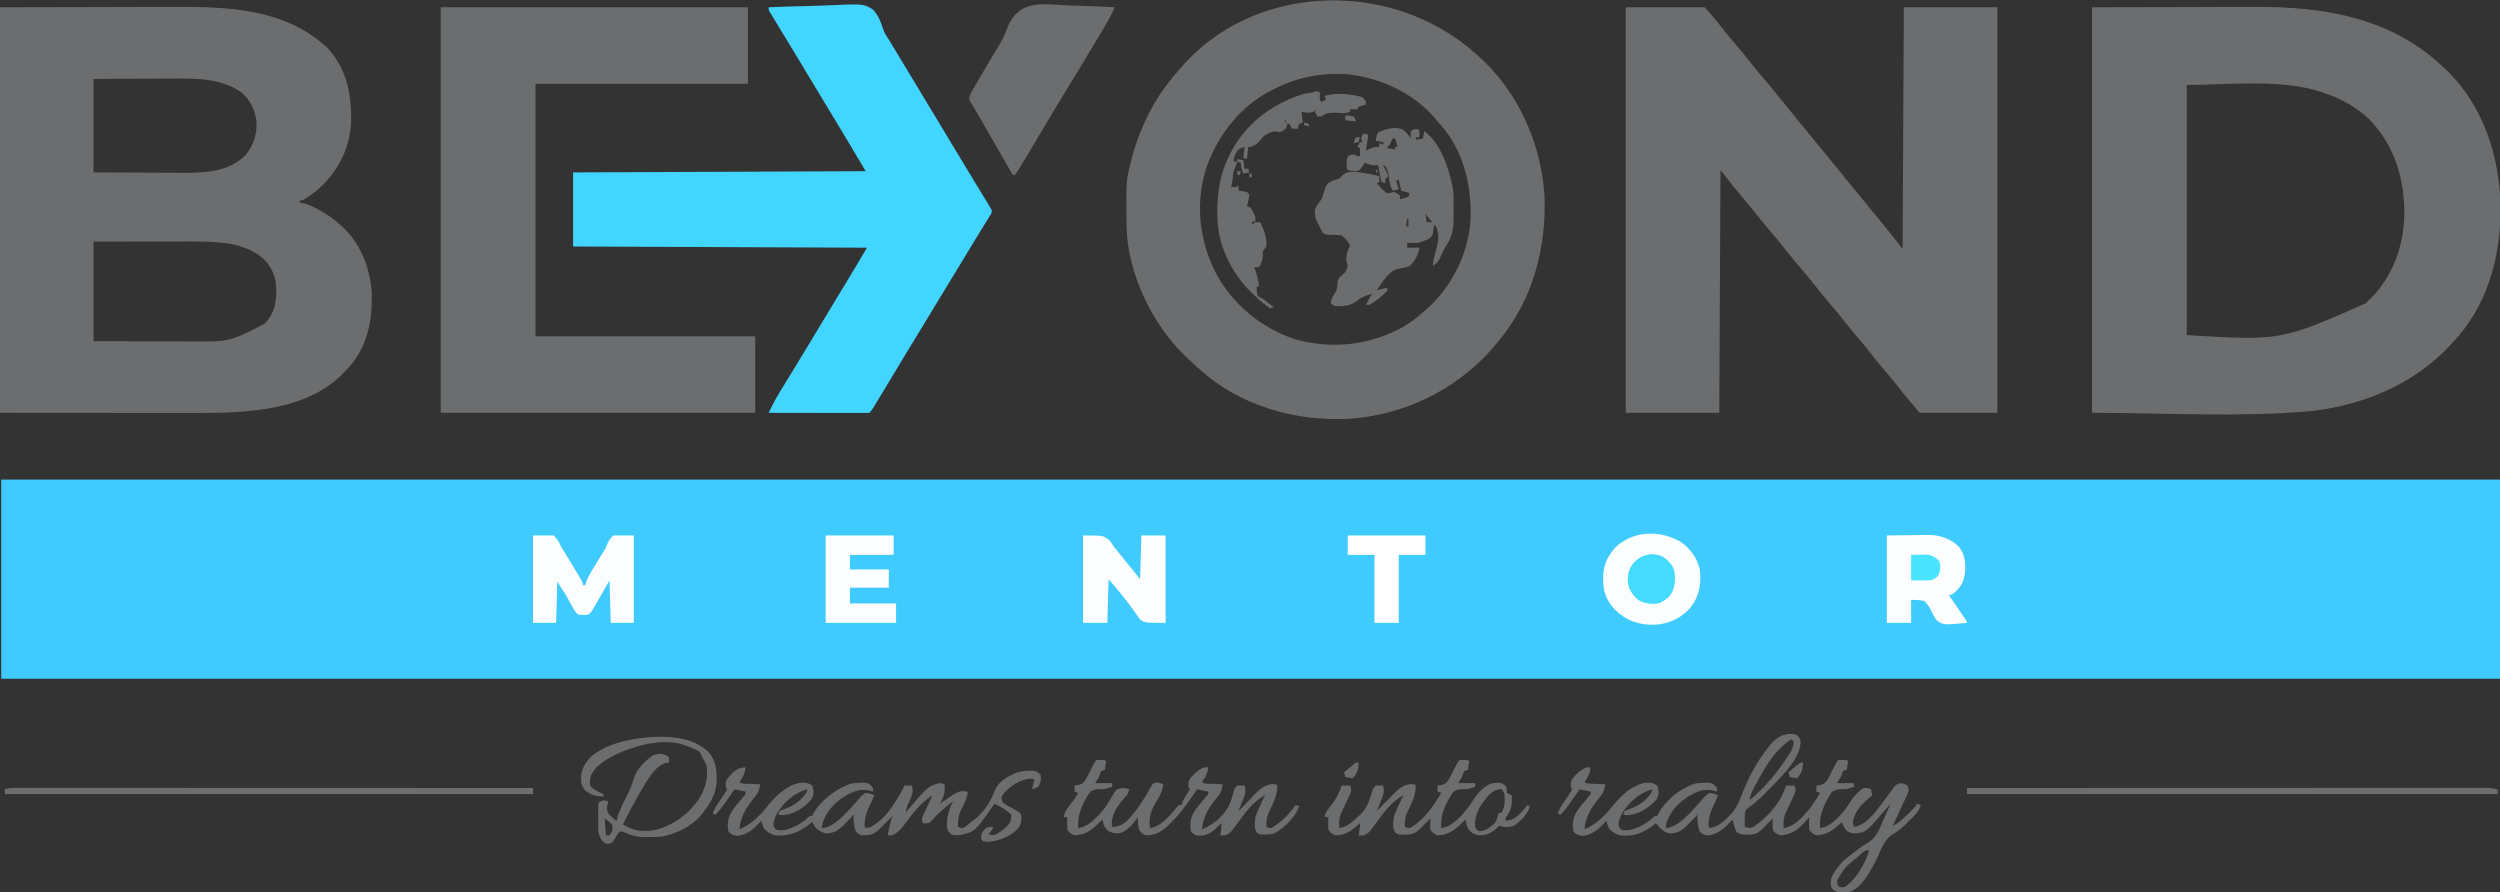 <?xml version="1.0" encoding="UTF-8"?>
<svg version="1.1" xmlns="http://www.w3.org/2000/svg" width="2059" height="735">
<rect width="100%" height="100%" fill="#333333" stroke="none"/>
<path d="M0 0 C679.14 0 1358.28 0 2058 0 C2058 54.12 2058 108.24 2058 164 C1378.86 164 699.72 164 0 164 C0 109.88 0 55.76 0 0 Z " fill="#40CBFF" transform="translate(1,395)"/>
<path d="M0 0 C28.999 -0.062 57.998 -0.124 87.875 -0.188 C96.983 -0.215 106.092 -0.242 115.476 -0.27 C126.721 -0.284 126.721 -0.284 132.009 -0.286 C135.65 -0.289 139.292 -0.3 142.933 -0.317 C187.64 -0.511 234.623 0.92 269.312 33.148 C285.169 49.81 289.448 70.735 289.215 92.988 C289.04 99.987 288.103 106.293 286 113 C285.66 114.092 285.319 115.184 284.969 116.309 C278.799 134.006 265.496 149.949 249 159 C248.34 159 247.68 159 247 159 C247 159.66 247 160.32 247 161 C247.82 161.081 248.64 161.162 249.484 161.246 C253.862 162.185 257.332 163.944 261.25 166.062 C262.002 166.467 262.754 166.871 263.529 167.287 C269.568 170.611 274.909 174.334 280 179 C280.766 179.674 281.531 180.348 282.32 181.043 C297.105 194.8 304.964 215.22 306.126 235.161 C306.901 257.393 302.794 278.846 287.75 296.062 C286.184 297.725 284.6 299.371 283 301 C282.261 301.763 281.523 302.526 280.762 303.312 C250.852 332.267 202.459 334.201 163.363 334.114 C161.539 334.113 159.714 334.113 157.89 334.114 C153.06 334.114 148.229 334.108 143.398 334.101 C138.845 334.096 134.291 334.095 129.737 334.095 C116.471 334.089 103.204 334.075 89.938 334.062 C60.258 334.042 30.579 334.021 0 334 C0 223.78 0 113.56 0 0 Z M77 59 C77 84.41 77 109.82 77 136 C93.01 136.087 93.01 136.087 109.02 136.146 C115.559 136.164 122.098 136.185 128.637 136.226 C133.915 136.259 139.193 136.277 144.471 136.285 C146.475 136.29 148.478 136.301 150.482 136.317 C168.881 136.461 188.017 135.554 202 122 C208.759 114.06 211.632 105.103 211.281 94.727 C210.264 84.862 206.143 76.08 198.375 69.75 C182.208 58.759 162.893 58.545 144.09 58.707 C142.141 58.713 140.192 58.717 138.244 58.72 C133.175 58.731 128.107 58.761 123.039 58.794 C116.926 58.83 110.812 58.844 104.699 58.861 C95.466 58.89 86.233 58.948 77 59 Z M77 193 C77 220.06 77 247.12 77 275 C94.003 275.058 94.003 275.058 111.006 275.098 C117.953 275.11 124.9 275.124 131.847 275.151 C137.456 275.173 143.065 275.185 148.673 275.19 C150.8 275.193 152.927 275.201 155.053 275.211 C188.928 275.564 188.928 275.564 218.25 260.438 C226.013 252.053 227.695 242.941 227.524 231.875 C227.252 225.629 226.285 220.413 223 215 C222.364 213.931 222.364 213.931 221.715 212.84 C214.537 202.144 201.803 197.202 189.562 194.75 C175.849 192.754 162.11 192.865 148.289 192.902 C146.224 192.904 144.159 192.906 142.094 192.907 C136.705 192.91 131.316 192.92 125.927 192.931 C119.437 192.943 112.946 192.948 106.456 192.954 C96.637 192.963 86.819 192.983 77 193 Z " fill="#6B6D6F" transform="translate(0,6)"/>
<path d="M0 0 C21.45 0 42.9 0 65 0 C69.611 5.187 74.063 10.207 78.25 15.688 C82.037 20.579 85.943 25.33 90 30 C93.968 34.57 97.794 39.215 101.5 44 C105.75 49.486 110.182 54.779 114.724 60.025 C118.276 64.133 121.709 68.318 125.078 72.578 C128.664 77.097 132.341 81.541 136 86 C137.5 87.833 139 89.666 140.5 91.5 C141.243 92.407 141.985 93.315 142.75 94.25 C203.5 168.5 203.5 168.5 205.758 171.262 C207.229 173.058 208.703 174.853 210.18 176.645 C216.241 184.011 222.101 191.492 228 199 C228.33 133.33 228.66 67.66 229 0 C254.41 0 279.82 0 306 0 C306 110.22 306 220.44 306 334 C284.88 334 263.76 334 242 334 C229.813 319.597 229.813 319.597 225.562 314.062 C221.363 308.644 216.975 303.426 212.481 298.25 C208.547 293.697 204.828 289.006 201.145 284.25 C197.88 280.06 194.482 276.01 191 272 C186.546 266.871 182.304 261.62 178.145 256.25 C174.88 252.06 171.482 248.01 168 244 C163.546 238.871 159.304 233.62 155.145 228.25 C151.88 224.06 148.482 220.01 145 216 C141.032 211.43 137.206 206.785 133.5 202 C129.247 196.509 124.81 191.213 120.265 185.962 C116.83 181.988 113.512 177.942 110.254 173.82 C107.229 170.035 104.146 166.3 101.062 162.562 C100.454 161.825 99.846 161.087 99.219 160.327 C98.026 158.881 96.834 157.435 95.641 155.989 C93.445 153.328 91.252 150.666 89.062 148 C88.121 146.855 88.121 146.855 87.16 145.688 C84.059 141.829 81.039 137.907 78 134 C77.67 200 77.34 266 77 334 C51.59 334 26.18 334 0 334 C0 223.78 0 113.56 0 0 Z " fill="#6B6D6F" transform="translate(1339,6)"/>
<path d="M0 0 C40.776 -0.093 40.776 -0.093 82.375 -0.188 C95.176 -0.228 95.176 -0.228 108.236 -0.27 C118.782 -0.284 118.782 -0.284 123.744 -0.286 C127.156 -0.289 130.568 -0.3 133.981 -0.317 C191.118 -0.581 245.974 8.334 289 49 C289.799 49.735 290.598 50.47 291.422 51.227 C316.861 75.45 331.004 109.477 335 144 C335.111 144.886 335.222 145.771 335.336 146.684 C339.601 187.32 331.595 232.588 306.094 265.457 C305.403 266.296 304.712 267.135 304 268 C303.577 268.52 303.154 269.04 302.719 269.576 C271.851 307.426 228.178 327.031 180.156 332.641 C120.326 337.814 60.054 334 0 334 C0 223.78 0 113.56 0 0 Z M78 64 C78 131.98 78 199.96 78 270 C155.32 274.657 155.32 274.657 225 244 C226.355 242.784 226.355 242.784 227.738 241.543 C246.732 223.6 256.321 198.297 257.203 172.414 C257.695 142.227 249.691 114.649 228.562 92.438 C215.823 80.368 200.479 72.861 183.688 68.25 C182.624 67.952 182.624 67.952 181.538 67.647 C149.363 59.374 106.626 64 78 64 Z " fill="#6B6D6F" transform="translate(1723,6)"/>
<path d="M0 0 C0.871 0.75 1.743 1.5 2.641 2.273 C35.441 31.048 54.913 73.787 58 117 C59.873 160.392 48.86 202.97 21 237 C20.556 237.55 20.112 238.099 19.654 238.666 C-9.197 274.187 -50.248 296.168 -95.746 301.31 C-139.042 305.577 -185.573 294.151 -219.812 266.5 C-221.554 265.014 -223.283 263.514 -225 262 C-225.852 261.257 -226.704 260.515 -227.582 259.75 C-230.088 257.533 -232.552 255.28 -235 253 C-235.739 252.316 -236.477 251.631 -237.238 250.926 C-264.977 224.271 -285.112 182.742 -286.161 143.997 C-286.181 142.596 -286.194 141.194 -286.203 139.793 C-286.21 139.034 -286.217 138.276 -286.225 137.494 C-286.452 105.873 -286.452 105.873 -283 92 C-282.801 91.172 -282.603 90.345 -282.398 89.492 C-279.254 76.7 -274.816 64.805 -269 53 C-268.678 52.338 -268.355 51.675 -268.023 50.993 C-260.499 35.693 -250.404 22.608 -239 10 C-238.212 9.127 -237.425 8.255 -236.613 7.355 C-174.401 -58.025 -66.404 -58.156 0 0 Z M-164 30 C-164.923 30.451 -165.846 30.902 -166.797 31.367 C-192.558 44.546 -210.484 67.74 -220.309 94.574 C-229.567 123.231 -226.649 153.806 -213.305 180.58 C-199.631 207.036 -175.899 226.837 -147.688 236.312 C-117.575 244.698 -87.023 241.763 -59.462 226.817 C-53.463 223.428 -48.11 219.635 -43 215 C-42.187 214.316 -41.373 213.631 -40.535 212.926 C-19.06 194.495 -5.583 168.21 -3 140 C-1.433 111.113 -8.206 81.566 -27.801 59.406 C-28.889 58.215 -28.889 58.215 -30 57 C-30.695 56.165 -31.39 55.329 -32.105 54.469 C-49.679 33.726 -76.577 21.378 -103.312 18.25 C-104.874 18.142 -106.436 18.059 -108 18 C-108.893 17.96 -109.787 17.92 -110.707 17.879 C-129.437 17.453 -147.311 21.484 -164 30 Z " fill="#6B6D6F" transform="translate(1214,43)"/>
<path d="M0 0 C83.49 0 166.98 0 253 0 C253 20.79 253 41.58 253 63 C195.25 63 137.5 63 78 63 C78 131.64 78 200.28 78 271 C137.73 271 197.46 271 259 271 C259 291.79 259 312.58 259 334 C173.53 334 88.06 334 0 334 C0 223.78 0 113.56 0 0 Z " fill="#6B6D6F" transform="translate(363,6)"/>
<path d="M0 0 C10.613 -0.465 21.223 -0.82 31.844 -1.036 C36.777 -1.14 41.704 -1.281 46.633 -1.509 C78.352 -2.936 78.352 -2.936 85.869 1.812 C90.216 6.35 92.312 11.556 94.157 17.488 C95.365 21.089 97.171 23.851 99.258 27.023 C99.893 28.068 100.529 29.112 101.184 30.188 C101.824 31.239 102.465 32.291 103.125 33.375 C109.12 43.228 115.074 53.105 121 63 C126.801 72.686 132.631 82.354 138.5 92 C144.746 102.266 150.946 112.559 157.119 122.869 C161.34 129.918 165.573 136.958 169.844 143.977 C170.237 144.623 170.631 145.27 171.036 145.937 C172.92 149.032 174.806 152.126 176.695 155.219 C177.363 156.314 178.031 157.41 178.719 158.539 C179.306 159.5 179.893 160.461 180.498 161.452 C180.994 162.293 181.489 163.134 182 164 C182.44 164.686 182.88 165.371 183.333 166.078 C184 168 184 168 183.303 170.029 C182.857 170.752 182.41 171.474 181.949 172.219 C181.192 173.471 181.192 173.471 180.419 174.749 C179.848 175.657 179.276 176.565 178.688 177.5 C178.099 178.463 177.511 179.427 176.905 180.419 C175.623 182.518 174.334 184.612 173.039 186.702 C170.636 190.588 168.271 194.496 165.908 198.406 C163.409 202.538 160.903 206.665 158.391 210.789 C154.441 217.274 150.498 223.764 146.558 230.256 C144.789 233.171 143.02 236.085 141.25 239 C140.542 240.167 139.833 241.333 139.125 242.5 C137.708 244.833 136.292 247.167 134.875 249.5 C134.524 250.077 134.174 250.655 133.813 251.25 C133.104 252.417 132.395 253.584 131.687 254.751 C129.92 257.661 128.153 260.572 126.386 263.482 C123.153 268.807 119.92 274.132 116.684 279.455 C114.852 282.47 113.02 285.485 111.188 288.5 C110.832 289.085 110.477 289.669 110.111 290.272 C105.505 297.853 100.926 305.449 96.375 313.062 C85.119 331.881 85.119 331.881 83 334 C80.414 334.095 77.854 334.126 75.267 334.114 C74.053 334.114 74.053 334.114 72.814 334.114 C70.124 334.113 67.435 334.105 64.746 334.098 C62.887 334.096 61.027 334.094 59.168 334.093 C54.264 334.09 49.36 334.08 44.456 334.069 C39.455 334.058 34.455 334.054 29.455 334.049 C19.637 334.038 9.818 334.021 0 334 C2.692 328.509 5.41 323.101 8.609 317.883 C9.273 316.796 9.936 315.709 10.62 314.589 C11.33 313.434 12.04 312.28 12.75 311.125 C13.501 309.897 14.251 308.669 15.001 307.44 C16.557 304.893 18.114 302.348 19.673 299.803 C22.983 294.397 26.274 288.979 29.564 283.56 C30.274 282.391 30.984 281.222 31.694 280.053 C37.271 270.872 42.808 261.667 48.325 252.45 C51.654 246.894 54.998 241.347 58.363 235.812 C58.734 235.202 59.105 234.592 59.487 233.964 C61.27 231.034 63.053 228.105 64.84 225.178 C70.324 216.171 75.651 207.093 81 198 C-38.79 197.505 -38.79 197.505 -161 197 C-161 176.87 -161 156.74 -161 136 C-81.47 135.67 -1.94 135.34 80 135 C69.413 117.17 58.83 99.368 48.047 81.66 C44.17 75.29 40.33 68.898 36.5 62.5 C31.498 54.145 26.466 45.809 21.407 37.488 C20.325 35.708 19.244 33.928 18.162 32.147 C17.813 31.571 17.463 30.995 17.103 30.402 C16.067 28.696 15.031 26.99 13.995 25.284 C12.692 23.139 11.388 20.996 10.083 18.853 C8.364 16.029 6.65 13.203 4.938 10.375 C4.177 9.131 4.177 9.131 3.402 7.862 C2.948 7.111 2.495 6.36 2.027 5.586 C1.633 4.937 1.238 4.288 0.832 3.619 C0 2 0 2 0 0 Z " fill="#42D5FF" transform="translate(633,6)"/>
<path d="M0 0 C2.57 2.06 4.352 4.244 6.176 6.98 C6.114 6.032 6.052 5.083 5.988 4.105 C6.081 2.559 6.081 2.559 6.176 0.98 C9.176 -1.02 9.176 -1.02 11.363 -0.645 C11.961 -0.438 12.56 -0.232 13.176 -0.02 C13.176 1.98 13.176 3.98 13.176 5.98 C12.186 5.98 11.196 5.98 10.176 5.98 C10.176 6.64 10.176 7.3 10.176 7.98 C13.146 7.485 13.146 7.485 16.176 6.98 C16.506 5 16.836 3.02 17.176 0.98 C30.741 10.784 37.707 32.101 40.713 47.782 C41.527 53.409 41.36 59.055 41.363 64.73 C41.376 65.955 41.388 67.18 41.4 68.441 C41.416 78.092 41.215 86.668 35.602 94.766 C33.246 98.424 31.526 102.4 29.703 106.344 C28.139 109.044 26.79 110.333 24.176 111.98 C24.711 107.545 25.555 103.421 26.789 99.131 C28.76 92.181 29.805 86.913 27.176 79.98 C26.516 79.32 25.856 78.66 25.176 77.98 C25.124 78.656 25.073 79.331 25.02 80.027 C24.108 87.197 24.108 87.197 21.367 89.5 C19.324 90.501 17.344 91.298 15.176 91.98 C13.691 92.475 13.691 92.475 12.176 92.98 C10.615 93.048 9.051 93.066 7.488 93.043 C6.68 93.034 5.872 93.025 5.039 93.016 C4.424 93.004 3.809 92.992 3.176 92.98 C3.176 94.3 3.176 95.62 3.176 96.98 C6.476 96.98 9.776 96.98 13.176 96.98 C12.268 103.082 9.594 107.69 5.176 111.98 C2.109 113.174 -0.805 113.778 -4.035 114.379 C-12.431 116.19 -17.111 125.414 -21.824 131.98 C-21.211 131.827 -20.597 131.674 -19.965 131.516 C-17.918 131.004 -15.871 130.492 -13.824 129.98 C-13.494 130.64 -13.164 131.3 -12.824 131.98 C-17.179 136.771 -22.24 140.696 -27.824 143.98 C-28.814 143.98 -29.804 143.98 -30.824 143.98 C-29.326 140.868 -27.625 137.927 -25.824 134.98 C-30.494 136.257 -34.093 137.356 -37.824 140.543 C-43.237 144.941 -49.974 145.528 -56.824 144.98 C-57.814 144.32 -58.804 143.66 -59.824 142.98 C-59.434 139.663 -58.819 137.973 -56.824 135.23 C-54.572 131.57 -54.319 129.232 -54.195 125.031 C-53.728 122.446 -52.808 121.646 -50.824 119.98 C-47.596 117.132 -46.169 115.343 -45.824 110.98 C-46.319 109.99 -46.319 109.99 -46.824 108.98 C-47.266 103.352 -46.246 99.925 -43.824 94.98 C-45.782 91.75 -47.775 89.236 -50.824 86.98 C-54.534 86.326 -57.952 86.228 -61.715 86.309 C-64.824 85.98 -64.824 85.98 -66.574 84.328 C-72.733 72.761 -72.733 72.761 -72.949 66.168 C-71.762 62.805 -70.268 60.703 -68.082 57.941 C-66.588 55.612 -66.007 53.468 -65.324 50.793 C-64.408 47.42 -63.946 46.112 -61.512 43.48 C-58.824 41.98 -58.824 41.98 -55.887 41.043 C-52.622 40.16 -52.622 40.16 -50.199 37.355 C-46.546 34.165 -42.962 34.417 -38.281 34.605 C-32.034 35.283 -25.947 36.575 -19.824 37.98 C-19.824 39.63 -19.824 41.28 -19.824 42.98 C-20.814 43.475 -20.814 43.475 -21.824 43.98 C-19.329 46.874 -16.83 49.611 -13.824 51.98 C-10.661 51.912 -10.661 51.912 -7.824 50.98 C-4.949 52.23 -4.949 52.23 -2.824 53.98 C-2.824 54.97 -2.824 55.96 -2.824 56.98 C0.664 56.21 0.664 56.21 4.176 54.98 C4.506 53.99 4.836 53 5.176 51.98 C2.866 51.32 0.556 50.66 -1.824 49.98 C-2.814 45.525 -2.814 45.525 -3.824 40.98 C-4.814 41.475 -4.814 41.475 -5.824 41.98 C-5.164 44.29 -4.504 46.6 -3.824 48.98 C-5.474 49.31 -7.124 49.64 -8.824 49.98 C-11.235 45.801 -11.602 41.571 -12.262 36.855 C-12.786 34.177 -13.377 32.279 -14.824 29.98 C-15.484 29.65 -16.144 29.32 -16.824 28.98 C-16.535 29.535 -16.247 30.089 -15.949 30.66 C-15.578 31.385 -15.207 32.109 -14.824 32.855 C-14.453 33.575 -14.082 34.294 -13.699 35.035 C-12.824 36.98 -12.824 36.98 -12.824 38.98 C-13.814 39.475 -13.814 39.475 -14.824 39.98 C-14.824 41.3 -14.824 42.62 -14.824 43.98 C-15.814 43.65 -16.804 43.32 -17.824 42.98 C-18.52 41.09 -18.52 41.09 -18.949 38.73 C-19.104 37.922 -19.259 37.114 -19.418 36.281 C-19.552 35.522 -19.686 34.763 -19.824 33.98 C-20.03 32.97 -20.237 31.959 -20.449 30.918 C-20.635 29.959 -20.635 29.959 -20.824 28.98 C-21.711 29.022 -22.598 29.063 -23.512 29.105 C-26.797 28.981 -28.879 28.367 -31.824 26.98 C-32.381 27.95 -32.938 28.919 -33.512 29.918 C-35.824 32.98 -35.824 32.98 -38.262 33.918 C-40.991 33.985 -43.212 33.779 -45.824 32.98 C-47.048 30.534 -46.87 29.188 -46.637 26.48 C-46.581 25.686 -46.526 24.892 -46.469 24.074 C-45.824 21.98 -45.824 21.98 -43.945 20.645 C-41.01 19.726 -39.504 20.64 -36.824 21.98 C-35.468 20.855 -35.468 20.855 -35.762 17.918 C-35.782 16.949 -35.803 15.979 -35.824 14.98 C-36.484 14.65 -37.144 14.32 -37.824 13.98 C-37.164 12.66 -36.504 11.34 -35.824 9.98 C-35.164 9.98 -34.504 9.98 -33.824 9.98 C-34.03 9.382 -34.237 8.784 -34.449 8.168 C-34.824 5.98 -34.824 5.98 -32.824 2.98 C-31.504 3.31 -30.184 3.64 -28.824 3.98 C-28.969 4.826 -29.113 5.672 -29.262 6.543 C-29.83 10.016 -30.336 13.495 -30.824 16.98 C-29.752 16.485 -28.679 15.99 -27.574 15.48 C-24.57 14.094 -23.365 13.98 -19.824 13.98 C-19.824 12.99 -19.824 12 -19.824 10.98 C-18.504 11.31 -17.184 11.64 -15.824 11.98 C-16.319 10.99 -16.319 10.99 -16.824 9.98 C-19.854 9.323 -19.854 9.323 -22.824 8.98 C-21.949 4.23 -21.949 4.23 -20.824 1.98 C-14.805 -0.623 -6.137 -3.43 0 0 Z M-8.824 6.98 C-9.278 7.929 -9.732 8.878 -10.199 9.855 C-11.824 12.98 -11.824 12.98 -13.824 14.98 C-11.514 15.31 -9.204 15.64 -6.824 15.98 C-6.824 15.32 -6.824 14.66 -6.824 13.98 C-6.164 13.98 -5.504 13.98 -4.824 13.98 C-5.4 11.595 -6.046 9.314 -6.824 6.98 C-7.484 6.98 -8.144 6.98 -8.824 6.98 Z M18.176 68.98 C18.506 71.29 18.836 73.6 19.176 75.98 C20.826 75.98 22.476 75.98 24.176 75.98 C23.557 75.382 22.938 74.784 22.301 74.168 C20.176 71.98 20.176 71.98 18.176 68.98 Z M3.176 72.98 C2.846 74.96 2.516 76.94 2.176 78.98 C3.166 79.475 3.166 79.475 4.176 79.98 C4.176 77.67 4.176 75.36 4.176 72.98 C3.846 72.98 3.516 72.98 3.176 72.98 Z " fill="#6B6D6F" transform="translate(1155.824,107.02)"/>
<path d="M0 0 C4.55 0.248 9.102 0.356 13.657 0.476 C22.561 0.732 31.451 1.14 40.344 1.648 C38.85 5.489 37.118 8.937 35.028 12.496 C34.7 13.056 34.372 13.616 34.034 14.193 C32.954 16.034 31.868 17.873 30.782 19.71 C30.016 21.011 29.251 22.312 28.485 23.613 C20.913 36.456 13.17 49.194 5.4 61.918 C2.252 67.075 -0.891 72.236 -4.031 77.398 C-4.376 77.965 -4.721 78.532 -5.076 79.117 C-10.565 88.143 -15.973 97.215 -21.354 106.305 C-33.026 126.02 -33.026 126.02 -37.718 133.648 C-38.105 134.288 -38.493 134.929 -38.892 135.588 C-39.757 136.978 -40.697 138.321 -41.656 139.648 C-42.316 139.648 -42.976 139.648 -43.656 139.648 C-44.062 138.936 -44.468 138.224 -44.886 137.49 C-46.83 134.084 -48.774 130.678 -50.718 127.273 C-51.074 126.649 -51.431 126.025 -51.798 125.382 C-57.732 114.992 -63.697 104.62 -69.693 94.266 C-70.83 92.3 -71.962 90.33 -73.087 88.357 C-74.114 86.584 -75.171 84.827 -76.26 83.091 C-76.737 82.309 -77.214 81.528 -77.706 80.722 C-78.132 80.051 -78.558 79.381 -78.997 78.69 C-79.95 75.734 -79.037 74.371 -77.656 71.648 C-76.754 69.976 -75.818 68.321 -74.855 66.683 C-74.297 65.73 -73.738 64.777 -73.163 63.794 C-72.262 62.268 -72.262 62.268 -71.343 60.71 C-70.718 59.645 -70.093 58.58 -69.449 57.482 C-66.418 52.322 -63.375 47.171 -60.331 42.019 C-59.839 41.18 -59.346 40.342 -58.838 39.478 C-57.777 37.693 -56.699 35.919 -55.597 34.16 C-52.62 29.339 -50.225 24.728 -48.343 19.376 C-39.196 -4.104 -21.801 -1.312 0 0 Z " fill="#6B6D6F" transform="translate(877.656,4.352)"/>
<path d="M0 0 C2.75 1.938 2.75 1.938 4 5 C4.227 21.185 -15.027 37.57 -25.25 48.379 C-29.635 52.878 -34.146 56.824 -39.25 60.492 C-41.278 61.979 -41.278 61.979 -42 65 C-42.069 66.895 -42.085 68.792 -42.062 70.688 C-42.053 71.681 -42.044 72.675 -42.035 73.699 C-42.024 74.458 -42.012 75.218 -42 76 C-39.125 76.847 -37.583 77.255 -34.789 76.031 C-22.706 67.481 -12.537 56.34 -8 42 C-5.69 42 -3.38 42 -1 42 C-0.114 44.463 0.09 45.71 -0.697 48.242 C-1.073 49.04 -1.449 49.838 -1.836 50.66 C-2.241 51.536 -2.645 52.412 -3.062 53.314 C-3.496 54.221 -3.929 55.128 -4.375 56.062 C-5.217 57.865 -6.058 59.669 -6.898 61.473 C-7.466 62.668 -7.466 62.668 -8.044 63.887 C-9.511 67.13 -10.12 69.663 -10.062 73.188 C-10.032 75.075 -10.032 75.075 -10 77 C-1.174 75.871 5.555 67.919 11.105 61.453 C14.404 57.181 17.232 52.628 20 48 C19.01 47.67 18.02 47.34 17 47 C17 45.35 17 43.7 17 42 C18.044 41.857 19.088 41.714 20.164 41.566 C23.727 40.548 24.969 39.06 26.836 35.902 C27.706 34.26 28.551 32.604 29.375 30.938 C30.236 29.28 31.098 27.622 31.961 25.965 C32.33 25.229 32.699 24.493 33.08 23.734 C34 22 34 22 35 21 C38.5 20.875 38.5 20.875 42 21 C42.33 21.33 42.66 21.66 43 22 C42.713 24.339 42.381 26.674 42 29 C41.01 29.33 40.02 29.66 39 30 C38.271 31.64 37.613 33.313 37 35 C36.01 36.65 35.02 38.3 34 40 C38.62 40 43.24 40 48 40 C48 40.99 48 41.98 48 43 C47.072 43.289 46.144 43.578 45.188 43.875 C44.549 44.08 43.911 44.285 43.254 44.496 C41 45 41 45 38.402 44.91 C34.88 44.945 33.08 45.21 30 47 C25.054 53.931 19.796 64.56 19.938 73.188 C19.968 75.075 19.968 75.075 20 77 C28.555 75.919 35.096 68.406 40.426 62.07 C42.057 59.925 43.498 57.715 44.938 55.438 C47.92 50.865 51.263 46.829 56 44 C59.5 44.062 59.5 44.062 62 45 C62.33 46.65 62.66 48.3 63 50 C62.481 50.436 61.961 50.871 61.426 51.32 C54.485 57.248 48.672 62.618 47 72 C47.365 74.205 47.365 74.205 48 76 C58.058 74.595 65.734 63.578 71.603 55.905 C72.169 55.149 72.736 54.392 73.32 53.613 C73.898 52.844 74.475 52.074 75.07 51.281 C76.218 49.737 77.356 48.185 78.483 46.625 C79.011 45.912 79.538 45.199 80.082 44.465 C80.548 43.822 81.015 43.178 81.495 42.515 C83.308 40.69 84.467 40.307 87 40 C89.688 40.688 89.688 40.688 92 42 C92.816 43.661 92.816 43.661 93 46 C91.92 49.116 91.92 49.116 90.254 52.734 C89.819 53.691 89.819 53.691 89.375 54.668 C88.448 56.7 87.506 58.725 86.562 60.75 C85.931 62.128 85.3 63.507 84.67 64.887 C83.125 68.263 81.567 71.633 80 75 C82.758 73.728 84.902 72.381 87.129 70.32 C87.689 69.803 88.249 69.286 88.826 68.754 C89.399 68.216 89.972 67.679 90.562 67.125 C91.428 66.33 91.428 66.33 92.311 65.52 C95.18 62.852 97.787 60.26 100 57 C100.99 57.33 101.98 57.66 103 58 C101.732 61.633 100.365 64.018 97.656 66.742 C96.992 67.412 96.328 68.081 95.643 68.771 C94.936 69.465 94.229 70.159 93.5 70.875 C92.776 71.6 92.052 72.326 91.306 73.073 C87.617 76.702 84.18 79.732 79.625 82.25 C72.39 86.839 69.65 96.077 66.182 103.556 C64.527 106.979 62.642 110.217 60.625 113.438 C60.019 114.406 59.413 115.374 58.789 116.371 C56.062 120.378 53.457 123.98 49.438 126.75 C48.569 127.361 48.569 127.361 47.684 127.984 C43.708 130.383 39.509 130.51 35 130 C30.431 127.861 30.431 127.861 29 125 C28.141 118.99 29.927 115.925 33.297 111.211 C33.859 110.481 34.421 109.752 35 109 C35.558 108.218 36.116 107.435 36.691 106.629 C39.817 103.07 43.405 100.392 47.188 97.562 C47.905 97.015 48.622 96.468 49.361 95.904 C50.441 95.087 50.441 95.087 51.543 94.254 C52.273 93.701 53.003 93.147 53.756 92.577 C56 91 56 91 58.309 89.759 C66.165 85.42 68.726 78.508 72.062 70.625 C72.645 69.302 73.231 67.981 73.818 66.66 C75.24 63.452 76.629 60.23 78 57 C77.619 57.446 77.238 57.892 76.846 58.351 C57.865 80.537 57.865 80.537 49.062 81.375 C45.947 81.288 44.935 80.962 42.125 79.312 C39.94 76.934 38.938 75.069 38 72 C37.492 72.471 36.984 72.941 36.461 73.426 C30.485 78.831 25.362 82.696 17 83 C14.052 81.654 12.457 80.914 11 78 C10.93 76.293 10.916 74.583 10.938 72.875 C10.947 71.965 10.956 71.055 10.965 70.117 C10.982 69.069 10.982 69.069 11 68 C10.576 68.519 10.152 69.039 9.715 69.574 C3.714 76.709 -1.26 81.372 -10.691 82.922 C-13.919 83.031 -15.628 82.143 -18 80 C-19.203 77.595 -19.101 76.05 -19.062 73.375 C-19.053 72.558 -19.044 71.74 -19.035 70.898 C-19.018 69.959 -19.018 69.959 -19 69 C-19.727 69.779 -19.727 69.779 -20.469 70.574 C-31.631 82.187 -31.631 82.187 -40.75 82.562 C-44.046 82.385 -45.691 82.181 -48.562 80.5 C-50.536 77.068 -51.223 73.883 -52 70 C-52.496 70.531 -52.993 71.062 -53.504 71.609 C-58.78 77.095 -63.103 80.992 -70.625 82.938 C-74.587 83.011 -76.077 82.672 -79 80 C-80.929 75.224 -81.067 71.094 -81 66 C-81.701 66.748 -82.403 67.495 -83.125 68.266 C-94.446 80.111 -94.446 80.111 -103.125 81.5 C-108.648 80.539 -111.854 77.417 -115 73 C-115.629 73.471 -116.258 73.941 -116.906 74.426 C-126.269 81.237 -133.216 84.243 -145 83 C-148.665 81.65 -151.652 80.17 -154 77 C-155.188 73.812 -155.188 73.812 -156 71 C-156.727 71.797 -156.727 71.797 -157.469 72.609 C-162.953 78.388 -167.67 82.495 -175.75 83.438 C-179.286 82.962 -180.488 82.458 -183 80 C-184.264 74.683 -183.574 69.33 -181.062 64.5 C-178.092 59.753 -174.443 55.519 -170.793 51.285 C-168.794 49.222 -168.794 49.222 -169 47 C-171.97 46.34 -174.94 45.68 -178 45 C-178.82 46.181 -179.64 47.362 -180.484 48.578 C-181.573 50.136 -182.661 51.693 -183.75 53.25 C-184.558 54.416 -184.558 54.416 -185.383 55.605 C-188.023 59.372 -190.565 62.899 -194 66 C-194.66 65.67 -195.32 65.34 -196 65 C-194.644 61.222 -192.918 58.243 -190.562 55 C-188.208 51.745 -186.026 48.47 -184 45 C-184.33 44.67 -184.66 44.34 -185 44 C-185.636 40.739 -185.48 38.736 -183.648 35.93 C-180.234 31.853 -177.095 28.853 -172 27 C-171.01 27 -170.02 27 -169 27 C-169.476 31.999 -171.032 34.978 -174 39 C-171.941 41.059 -167.783 40.414 -164.938 40.562 C-163.8 40.627 -163.8 40.627 -162.639 40.693 C-160.759 40.8 -158.88 40.9 -157 41 C-157.412 46.302 -159.405 49.259 -162.75 53.188 C-168.754 60.612 -173.351 68.272 -174 78 C-164.184 73.925 -157.012 66.757 -150.562 58.438 C-144.328 50.549 -134.095 41.022 -123.617 39.699 C-119.434 39.571 -117.58 39.613 -114 42 C-112.823 46.706 -112.413 48.803 -114.562 53.188 C-120.534 60.077 -128.062 65.07 -137.332 66.312 C-139.25 66.312 -139.25 66.312 -142 66 C-141.505 64.515 -141.505 64.515 -141 63 C-138.996 62.043 -138.996 62.043 -136.438 61.188 C-129.221 58.482 -123.364 54.458 -119 48 C-118.67 47.01 -118.34 46.02 -118 45 C-128.685 48.106 -136.702 54.87 -142.625 64.25 C-144.548 67.79 -146 70.892 -146 75 C-144.373 78.067 -144.373 78.067 -142.102 78.727 C-134.68 79.692 -125.845 74.911 -120.102 70.562 C-118.728 69.383 -117.363 68.192 -116 67 C-115.34 67 -114.68 67 -114 67 C-113.731 66.428 -113.461 65.855 -113.184 65.266 C-107.282 53.968 -95.281 44.334 -83.121 40.391 C-80.397 39.889 -77.769 39.753 -75 39.688 C-73.969 39.65 -72.938 39.613 -71.875 39.574 C-68.297 40.104 -67.145 41.138 -65 44 C-65 44.99 -65 45.98 -65 47 C-65.545 46.821 -66.091 46.642 -66.652 46.457 C-75.137 44.064 -80.587 46.516 -88.062 50.688 C-97.042 56.348 -104.399 63.981 -106.812 74.562 C-106.874 75.367 -106.936 76.171 -107 77 C-96.635 76.352 -86.296 63.647 -79.559 56.359 C-78.232 54.844 -76.917 53.319 -75.621 51.777 C-74 50 -74 50 -71 48 C-68.366 48.321 -66.373 48.814 -64 50 C-65.358 53.513 -66.907 56.869 -68.562 60.25 C-70.886 65.316 -71.823 69.438 -72 75 C-71.67 75.66 -71.34 76.32 -71 77 C-62.901 76.064 -56.382 68.945 -51.25 63 C-47.85 58.354 -45.912 53.26 -43.833 47.937 C-38.616 34.713 -31.919 22.1 -23 11 C-22.35 10.148 -21.701 9.296 -21.031 8.418 C-15.499 1.832 -8.705 -2.024 0 0 Z M-4 4 C-17.733 13.314 -25.236 26.702 -32.938 41 C-33.327 41.718 -33.717 42.436 -34.119 43.176 C-36.017 46.769 -37.496 49.907 -38 54 C-25.243 43.414 -15.292 31.396 -6.375 17.5 C-5.937 16.83 -5.499 16.159 -5.047 15.469 C-2.794 11.865 -1.422 9.293 -2 5 C-2.66 4.67 -3.32 4.34 -4 4 Z M51.875 100 C51.292 100.5 50.709 101.001 50.108 101.516 C40.315 109.446 40.315 109.446 34 120 C34.204 122.786 34.204 122.786 35 125 C37.301 125.818 38.514 126.192 40.824 125.277 C49.731 118.873 56.535 107.372 60 97 C60 96.34 60 95.68 60 95 C56.581 95 54.363 97.853 51.875 100 Z " fill="#6B6D6F" transform="translate(1479,605)"/>
<path d="M0 0 C7.801 5.362 13.473 13.377 15.637 22.613 C16.858 34.873 15.247 45.019 7.312 54.805 C-0.464 63.198 -10.738 67.696 -22.142 68.156 C-35.127 68.264 -44.868 64.878 -54.27 55.766 C-61.176 48.406 -64.121 40.874 -63.988 30.801 C-63.98 29.927 -63.972 29.053 -63.963 28.153 C-63.624 18.427 -60.2 11.457 -53.738 4.238 C-38.784 -9.59 -16.997 -9.973 0 0 Z " fill="#FBFEFF" transform="translate(1384.363,446.387)"/>
<path d="M0 0 C-0.476 4.999 -2.032 7.978 -5 12 C-2.941 14.059 1.217 13.414 4.062 13.562 C5.2 13.627 5.2 13.627 6.361 13.693 C8.241 13.8 10.12 13.9 12 14 C11.588 19.302 9.595 22.259 6.25 26.188 C0.246 33.612 -4.351 41.272 -5 51 C4.816 46.925 11.988 39.757 18.438 31.438 C24.672 23.549 34.905 14.022 45.383 12.699 C49.566 12.571 51.42 12.613 55 15 C56.177 19.706 56.587 21.803 54.438 26.188 C48.466 33.077 40.938 38.07 31.668 39.312 C29.75 39.312 29.75 39.312 27 39 C27.33 38.01 27.66 37.02 28 36 C30.004 35.043 30.004 35.043 32.562 34.188 C39.779 31.482 45.636 27.458 50 21 C50.495 19.515 50.495 19.515 51 18 C40.315 21.106 32.298 27.87 26.375 37.25 C24.452 40.79 23 43.892 23 48 C24.627 51.067 24.627 51.067 26.898 51.727 C34.32 52.692 43.155 47.911 48.898 43.562 C50.272 42.383 51.637 41.192 53 40 C53.66 40 54.32 40 55 40 C55.259 39.428 55.518 38.855 55.785 38.266 C61.662 27.305 75.085 17.216 86.879 13.391 C89.603 12.889 92.231 12.753 95 12.688 C96.031 12.65 97.062 12.613 98.125 12.574 C101.703 13.104 102.855 14.138 105 17 C105 17.99 105 18.98 105 20 C104.455 19.821 103.909 19.642 103.348 19.457 C94.863 17.064 89.413 19.516 81.938 23.688 C72.958 29.348 65.601 36.981 63.188 47.562 C63.095 48.769 63.095 48.769 63 50 C73.365 49.352 83.704 36.647 90.441 29.359 C91.768 27.844 93.083 26.319 94.379 24.777 C96 23 96 23 99 21 C101.634 21.321 103.627 21.814 106 23 C104.642 26.513 103.093 29.869 101.438 33.25 C99.114 38.316 98.177 42.438 98 48 C98.33 48.66 98.66 49.32 99 50 C103.614 49.498 106.046 47.704 109.562 44.75 C110.492 43.982 111.421 43.213 112.379 42.422 C116.956 38.193 120.234 33.277 123.562 28.062 C123.949 27.468 124.335 26.873 124.732 26.26 C127.074 22.61 129.127 18.919 131 15 C132.98 15 134.96 15 137 15 C138.639 19.843 137.032 23.245 135.062 27.688 C132.879 32.19 132.879 32.19 132 37 C132.389 36.539 132.779 36.077 133.18 35.602 C150.096 15.878 150.096 15.878 158.75 13.125 C161 13 161 13 164 14 C164.465 20.503 163.326 24.417 160 30 C160.545 29.613 161.091 29.227 161.652 28.828 C175.784 19.069 175.784 19.069 183 20 C182.588 25.217 180.57 29.053 178.211 33.613 C175.526 38.906 174.763 43.069 175 49 C176.802 49.751 176.802 49.751 179 50 C181.015 48.993 181.015 48.993 182.875 47.375 C183.575 46.808 184.275 46.241 184.996 45.656 C185.988 44.836 185.988 44.836 187 44 C187.969 43.299 188.939 42.597 189.938 41.875 C196.56 36.211 201.57 28.722 204.625 20.625 C207.943 11.999 213.597 8.908 221.668 4.98 C225.676 3.296 229.153 2.822 233.5 2.75 C234.438 2.724 235.377 2.698 236.344 2.672 C239.451 3.056 240.791 3.807 243 6 C243.489 9.831 243.354 12.861 241 16 C238.375 17.25 238.375 17.25 236 18 C236.523 15.237 237.109 12.674 238 10 C233.277 8.426 229.513 10.198 225 12 C219.337 15.032 214.478 18.551 211 24 C210.871 26.53 210.871 26.53 212 29 C214.634 31.025 214.634 31.025 217.875 32.625 C225.043 36.442 225.043 36.442 227 39 C227.542 43.104 227.296 45.409 225.438 49.125 C218.976 56.746 210.493 59.98 200.676 61.316 C198.812 61.375 198.812 61.375 196 61 C195.34 60.34 194.68 59.68 194 59 C194.085 55.078 194.549 53.463 197.312 50.625 C200 49 200 49 204 49 C203.002 51.993 202.248 52.948 200 55 C202.484 55.907 203.658 56.123 206.184 55.215 C211.208 52.367 214.82 49.87 218 45 C218.874 41.776 218.874 41.776 219 39 C212.521 33.609 212.521 33.609 205 30 C204.539 30.678 204.077 31.356 203.602 32.055 C189.129 52.705 189.129 52.705 177.934 55.52 C174.982 56.014 172.513 56.148 169.625 55.312 C167.511 53.605 166.827 52.618 166 50 C165.32 42.113 167.319 34.978 171 28 C164.044 32.833 158.091 38.488 152.406 44.758 C151 46 151 46 148.312 46.188 C147.168 46.095 147.168 46.095 146 46 C144.785 42.356 145.298 41.715 146.871 38.332 C147.485 36.993 147.485 36.993 148.111 35.627 C148.549 34.698 148.987 33.769 149.438 32.812 C150.088 31.402 150.088 31.402 150.752 29.963 C151.826 27.638 152.909 25.317 154 23 C144.546 29.13 138.284 36.952 131.744 46.009 C128.552 50.337 125.806 53.498 121 56 C119.68 56 118.36 56 117 56 C117.289 54.645 117.581 53.291 117.875 51.938 C118.037 51.183 118.2 50.429 118.367 49.652 C119.142 46.403 120.066 43.206 121 40 C120.287 40.748 119.574 41.495 118.84 42.266 C105.74 55.82 105.74 55.82 96 56 C93.188 55 93.188 55 91 53 C89.071 48.224 88.933 44.094 89 39 C87.948 40.121 87.948 40.121 86.875 41.266 C75.554 53.111 75.554 53.111 66.875 54.5 C63.073 53.839 60.97 52.442 58 50 C56.125 47.25 56.125 47.25 55 45 C54.515 45.387 54.031 45.773 53.531 46.172 C44.065 53.527 36.144 56.916 24 56 C20.335 54.65 17.348 53.17 15 50 C13.812 46.812 13.812 46.812 13 44 C12.515 44.531 12.031 45.062 11.531 45.609 C6.047 51.388 1.33 55.495 -6.75 56.438 C-10.286 55.962 -11.488 55.458 -14 53 C-15.264 47.683 -14.574 42.33 -12.062 37.5 C-9.092 32.753 -5.443 28.519 -1.793 24.285 C0.206 22.222 0.206 22.222 0 20 C-2.97 19.34 -5.94 18.68 -9 18 C-9.82 19.181 -10.64 20.362 -11.484 21.578 C-12.573 23.136 -13.661 24.693 -14.75 26.25 C-15.558 27.416 -15.558 27.416 -16.383 28.605 C-19.023 32.372 -21.565 35.899 -25 39 C-25.66 38.67 -26.32 38.34 -27 38 C-25.644 34.222 -23.918 31.243 -21.562 28 C-19.208 24.745 -17.026 21.47 -15 18 C-15.33 17.67 -15.66 17.34 -16 17 C-16.636 13.739 -16.48 11.736 -14.648 8.93 C-10.62 4.12 -6.635 0 0 0 Z " fill="#6B6D6F" transform="translate(614,632)"/>
<path d="M0 0 C2.062 0.438 2.062 0.438 4 1 C3.979 1.763 3.959 2.526 3.938 3.312 C3.871 6.102 3.871 6.102 5 9 C6.32 8.34 7.64 7.68 9 7 C8.505 5.515 8.505 5.515 8 4 C16.978 1.007 30.017 2.402 39 5 C42 8.093 42 8.093 42 11 C41.031 11.289 40.061 11.578 39.062 11.875 C35.893 12.642 35.893 12.642 35 15 C33.02 15 31.04 15 29 15 C29 15.66 29 16.32 29 17 C25.298 18.851 20.484 17.945 16.385 17.785 C11.611 17.694 9.027 18.198 5 21 C4.01 21 3.02 21 2 21 C0.938 19.125 0.938 19.125 0 17 C0.33 16.34 0.66 15.68 1 15 C0.505 15.516 0.01 16.031 -0.5 16.562 C-4.247 18.717 -6.808 17.768 -11 17 C-10.505 21.455 -10.505 21.455 -10 26 C-11.485 26.495 -11.485 26.495 -13 27 C-13.733 29.015 -13.733 29.015 -14 31 C-15.65 31 -17.3 31 -19 31 C-19.66 29.68 -20.32 28.36 -21 27 C-21.66 27 -22.32 27 -23 27 C-23.093 27.897 -23.093 27.897 -23.188 28.812 C-24 31 -24 31 -26.312 32.812 C-29 34 -29 34 -30.891 33.477 C-34.95 32.559 -38.578 34.932 -42 37 C-43.501 38.455 -43.501 38.455 -44.688 40.062 C-47.22 43.28 -49.235 44.494 -53 46 C-53.66 46 -54.32 46 -55 46 C-55.33 49.3 -55.66 52.6 -56 56 C-57.485 55.505 -57.485 55.505 -59 55 C-58.67 52.03 -58.34 49.06 -58 46 C-60.685 46.671 -62.505 47.358 -64.223 49.586 C-65.951 52.521 -67 54.558 -67 58 C-66.01 58 -65.02 58 -64 58 C-65.875 63.75 -65.875 63.75 -67 66 C-67.202 67.454 -67.364 68.913 -67.5 70.375 C-67.778 73.346 -68.211 76.12 -69 79 C-65.224 79.298 -65.224 79.298 -63 78 C-63 79.32 -63 80.64 -63 82 C-61.329 82.186 -61.329 82.186 -59.625 82.375 C-56 83 -56 83 -54 85 C-54.371 88.412 -55.109 91.689 -56 95 C-54.515 95.495 -54.515 95.495 -53 96 C-51.832 97.742 -51.832 97.742 -50.812 99.875 C-50.468 100.574 -50.124 101.272 -49.77 101.992 C-49 104 -49 104 -49 107 C-50.485 107.495 -50.485 107.495 -52 108 C-52 108.66 -52 109.32 -52 110 C-50.515 109.01 -50.515 109.01 -49 108 C-47.68 108 -46.36 108 -45 108 C-42.114 114.31 -39.317 120.922 -40 128 C-40.974 129.353 -41.973 130.687 -43 132 C-43 133.114 -43 134.227 -43 135.375 C-43 139.428 -43.977 141.544 -46 145 C-47.32 145 -48.64 145 -50 145 C-49.795 145.568 -49.59 146.137 -49.379 146.723 C-47.709 151.508 -46.536 155.959 -46 161 C-46.66 161 -47.32 161 -48 161 C-48.082 164.044 -47.976 166.072 -47 169 C-45.691 169.713 -44.352 170.371 -43 171 C-41.393 172.176 -39.81 173.386 -38.25 174.625 C-37.451 175.257 -36.652 175.888 -35.828 176.539 C-35.225 177.021 -34.622 177.503 -34 178 C-34.99 178.33 -35.98 178.66 -37 179 C-41.005 176.452 -44.479 173.174 -48 170 C-48.508 169.544 -49.017 169.087 -49.541 168.617 C-66.572 153.087 -78.607 131.035 -80.223 107.791 C-81.085 88.46 -79.494 71.561 -71 54 C-70.571 53.102 -70.141 52.203 -69.699 51.277 C-57.608 27.606 -36.923 11.608 -11.98 3.164 C-8.362 2.017 -4.764 1.492 -1 1 C-0.67 0.67 -0.34 0.34 0 0 Z M-25 24 C-24.67 24.99 -24.34 25.98 -24 27 C-24 26.01 -24 25.02 -24 24 C-24.33 24 -24.66 24 -25 24 Z " fill="#6B6D6F" transform="translate(1083,75)"/>
<path d="M0 0 C5.61 0 11.22 0 17 0 C20.24 3.295 21.194 4.956 23 9 C24.063 10.831 25.179 12.623 26.302 14.418 C27.532 16.385 28.733 18.368 29.926 20.357 C31.576 23.108 33.233 25.855 34.895 28.6 C35.688 29.919 36.481 31.239 37.273 32.559 C37.648 33.176 38.023 33.794 38.41 34.43 C41 38.771 41 38.771 41 41 C41.66 41 42.32 41 43 41 C43.263 40.128 43.525 39.255 43.796 38.356 C44.99 35.027 46.429 32.313 48.266 29.297 C49.23 27.702 49.23 27.702 50.215 26.074 C51.222 24.429 51.222 24.429 52.25 22.75 C52.906 21.668 53.562 20.587 54.238 19.473 C55.54 17.328 56.859 15.194 58.197 13.072 C60.053 10.081 60.053 10.081 61.225 6.975 C62.422 4.203 62.422 4.203 66 0 C71.61 0 77.22 0 83 0 C83 23.76 83 47.52 83 72 C76.73 72 70.46 72 64 72 C63.505 54.675 63.505 54.675 63 37 C58.15 45.465 58.15 45.465 53.307 53.933 C52.703 54.984 52.099 56.035 51.477 57.117 C50.859 58.196 50.241 59.275 49.604 60.386 C48 63 48 63 46 65 C42.892 65.709 40.106 65.719 37 65 C34.597 62.95 33.317 60.468 31.875 57.688 C31.103 56.316 30.329 54.945 29.555 53.574 C28.712 52.065 27.869 50.555 27 49 C24.69 45.37 22.38 41.74 20 38 C19.67 49.22 19.34 60.44 19 72 C12.73 72 6.46 72 0 72 C0 48.24 0 24.48 0 0 Z " fill="#FCFDFF" transform="translate(439,441)"/>
<path d="M0 0 C10.086 -0.124 10.086 -0.124 20.375 -0.25 C22.477 -0.286 24.578 -0.323 26.744 -0.36 C28.441 -0.372 30.138 -0.382 31.836 -0.391 C32.692 -0.411 33.547 -0.432 34.429 -0.453 C43.369 -0.458 52.51 2.642 59 9 C64.446 15.22 64.826 22.255 64.414 30.18 C63.545 38.201 60.835 42.969 54.586 48.004 C53 49 53 49 51 49 C51.454 49.661 51.909 50.322 52.377 51.004 C54.42 53.98 56.46 56.959 58.5 59.938 C59.573 61.499 59.573 61.499 60.668 63.092 C61.345 64.081 62.021 65.071 62.719 66.09 C63.661 67.465 63.661 67.465 64.623 68.867 C66 71 66 71 66 72 C46.503 73.798 46.503 73.798 40.934 69.797 C38.941 66.943 37.416 64.176 36 61 C34.499 58.113 33.281 56.44 31 54 C27.218 53.114 23.925 53.047 20 53 C20 59.27 20 65.54 20 72 C13.4 72 6.8 72 0 72 C0 48.24 0 24.48 0 0 Z " fill="#FDFEFF" transform="translate(1554,441)"/>
<path d="M0 0 C17 0 17 0 22.062 4.375 C23.415 6.221 24.729 8.097 26 10 C27.32 11.656 28.654 13.302 30 14.938 C30.645 15.755 31.289 16.572 31.953 17.414 C34.897 21.133 37.912 24.792 40.922 28.457 C42.965 30.957 44.983 33.479 47 36 C47.33 24.12 47.66 12.24 48 0 C54.6 0 61.2 0 68 0 C68 23.76 68 47.52 68 72 C51 72 51 72 47.102 69.43 C45.798 67.733 45.798 67.733 44.625 65.875 C43.93 64.934 43.93 64.934 43.22 63.974 C42.256 62.666 41.314 61.341 40.394 60.002 C38.568 57.38 36.594 54.895 34.601 52.399 C33.271 50.73 31.969 49.043 30.668 47.352 C27.573 43.463 24.273 39.74 21 36 C20.67 47.88 20.34 59.76 20 72 C13.4 72 6.8 72 0 72 C0 48.24 0 24.48 0 0 Z " fill="#FDFEFF" transform="translate(892,441)"/>
<path d="M0 0 C3.5 0.125 3.5 0.125 4.5 1.125 C4.213 3.464 3.881 5.799 3.5 8.125 C2.51 8.455 1.52 8.785 0.5 9.125 C-0.229 10.765 -0.887 12.438 -1.5 14.125 C-2.49 15.775 -3.48 17.425 -4.5 19.125 C0.12 19.125 4.74 19.125 9.5 19.125 C9.5 20.115 9.5 21.105 9.5 22.125 C8.108 22.558 8.108 22.558 6.688 23 C6.049 23.205 5.411 23.41 4.754 23.621 C2.5 24.125 2.5 24.125 -0.098 24.035 C-3.62 24.07 -5.42 24.335 -8.5 26.125 C-13.446 33.056 -18.704 43.685 -18.562 52.312 C-18.542 53.571 -18.521 54.829 -18.5 56.125 C-9.644 54.992 -2.882 46.984 2.684 40.496 C5.144 37.284 7.195 33.911 9.176 30.387 C12.715 24.342 12.715 24.342 16.438 23.312 C19.151 23.146 20.96 23.246 23.5 24.125 C22.916 27.581 21.759 29.162 19.312 31.625 C14.292 37.174 9.141 44.621 9.125 52.375 C9.249 53.282 9.373 54.19 9.5 55.125 C15.53 55.125 18.644 53.064 22.969 48.961 C29.942 41.148 35.881 32.251 40.875 23.062 C42.195 20.758 42.195 20.758 43.5 19.125 C46.958 18.394 48.388 18.569 51.5 20.125 C50.997 25.2 49.196 28.856 46.562 33.125 C42.895 39.135 40.181 44.318 40.375 51.5 C40.393 52.374 40.411 53.248 40.43 54.148 C40.453 54.801 40.476 55.453 40.5 56.125 C50.044 54.89 56.818 45.991 62.688 39.031 C63.286 38.402 63.884 37.773 64.5 37.125 C65.16 37.125 65.82 37.125 66.5 37.125 C66.727 36.465 66.954 35.805 67.188 35.125 C68.906 31.198 71.168 27.712 73.5 24.125 C73.17 23.795 72.84 23.465 72.5 23.125 C71.864 19.864 72.02 17.861 73.852 15.055 C77.266 10.978 80.405 7.978 85.5 6.125 C86.49 6.125 87.48 6.125 88.5 6.125 C88.024 11.124 86.468 14.103 83.5 18.125 C85.559 20.184 89.717 19.539 92.562 19.688 C93.321 19.731 94.08 19.774 94.861 19.818 C96.741 19.925 98.62 20.025 100.5 20.125 C100.088 25.427 98.095 28.384 94.75 32.312 C88.746 39.737 84.149 47.397 83.5 57.125 C93.585 52.939 102.149 45.77 106.582 35.656 C107.836 32.199 108.906 28.717 109.824 25.156 C110.5 23.125 110.5 23.125 112.5 21.125 C115.625 21 115.625 21 118.5 21.125 C120.247 26.187 118.483 29.736 116.562 34.438 C116.272 35.178 115.981 35.919 115.682 36.682 C114.966 38.501 114.234 40.313 113.5 42.125 C114.044 41.565 114.588 41.005 115.149 40.428 C117.633 37.882 120.129 35.347 122.625 32.812 C123.481 31.931 124.337 31.05 125.219 30.143 C126.057 29.295 126.895 28.447 127.758 27.574 C128.522 26.794 129.287 26.014 130.075 25.21 C133.725 22.072 136.99 20.239 141.812 19.875 C144.5 20.125 144.5 20.125 145.5 21.125 C145.5 29.015 142.522 34.947 139.094 41.867 C136.778 46.602 136.401 49.884 136.5 55.125 C138.285 55.9 138.285 55.9 140.5 56.125 C148.093 51.973 155.727 44.284 160.5 37.125 C161.49 37.455 162.48 37.785 163.5 38.125 C160.48 47.089 151.66 55.343 143.648 60.262 C140.979 61.334 138.809 61.426 135.938 61.438 C134.987 61.454 134.037 61.471 133.059 61.488 C130.5 61.125 130.5 61.125 128.691 59.914 C126.152 56.1 126.904 51.485 127.5 47.125 C128.838 42.952 130.576 39.058 132.5 35.125 C132.83 34.435 133.16 33.746 133.5 33.035 C134.144 31.72 134.817 30.42 135.5 29.125 C124.823 34.422 118.256 44.831 111.254 54.098 C110.654 54.89 110.055 55.683 109.438 56.5 C108.952 57.168 108.466 57.835 107.965 58.523 C106.256 60.392 104.868 61.239 102.5 62.125 C101.18 62.125 99.86 62.125 98.5 62.125 C98.665 61.032 98.83 59.939 99 58.812 C99.567 55.25 99.567 55.25 99.5 52.125 C98.612 52.956 98.612 52.956 97.707 53.805 C96.917 54.529 96.127 55.254 95.312 56 C94.535 56.719 93.758 57.439 92.957 58.18 C88.338 61.836 84.352 62.657 78.5 62.125 C76.32 60.926 76.32 60.926 74.5 59.125 C73.236 53.808 73.926 48.455 76.438 43.625 C79.408 38.878 83.057 34.644 86.707 30.41 C88.706 28.347 88.706 28.347 88.5 26.125 C84.045 25.135 84.045 25.135 79.5 24.125 C78.738 25.236 77.976 26.347 77.191 27.492 C71.426 35.83 65.685 43.927 58.5 51.125 C57.761 51.875 57.023 52.625 56.262 53.398 C50.537 58.876 45.213 62.212 37.125 62.062 C33.952 60.929 33.23 59.973 31.5 57.125 C30.988 54.547 30.988 54.547 30.812 51.875 C30.747 50.983 30.681 50.091 30.613 49.172 C30.557 48.159 30.557 48.159 30.5 47.125 C30.076 47.728 29.652 48.332 29.215 48.953 C25.433 54.106 22.464 57.675 16.5 60.125 C12.225 60.725 10.095 60.406 6.188 58.562 C2.935 55.612 2.318 53.378 1.5 49.125 C0.848 49.74 0.195 50.355 -0.477 50.988 C-1.351 51.797 -2.225 52.605 -3.125 53.438 C-3.984 54.238 -4.842 55.039 -5.727 55.863 C-10.574 59.816 -15.213 61.896 -21.5 62.125 C-24.448 60.779 -26.043 60.039 -27.5 57.125 C-27.57 55.418 -27.584 53.708 -27.562 52 C-27.553 51.09 -27.544 50.18 -27.535 49.242 C-27.524 48.544 -27.512 47.845 -27.5 47.125 C-28.49 47.125 -29.48 47.125 -30.5 47.125 C-29.905 44.162 -29.039 42.17 -27.25 39.742 C-26.807 39.132 -26.363 38.523 -25.906 37.895 C-25.442 37.269 -24.978 36.644 -24.5 36 C-21.244 31.724 -21.244 31.724 -18.5 27.125 C-19.49 26.795 -20.48 26.465 -21.5 26.125 C-21.5 24.475 -21.5 22.825 -21.5 21.125 C-20.456 20.982 -19.412 20.839 -18.336 20.691 C-14.773 19.673 -13.531 18.185 -11.664 15.027 C-10.794 13.385 -9.949 11.729 -9.125 10.062 C-8.264 8.405 -7.402 6.747 -6.539 5.09 C-5.985 3.986 -5.985 3.986 -5.42 2.859 C-3.802 -0.189 -3.849 0.137 0 0 Z M111.5 43.125 C112.5 45.125 112.5 45.125 112.5 45.125 Z M31.5 44.125 C32.5 46.125 32.5 46.125 32.5 46.125 Z " fill="#6B6D6F" transform="translate(906.5,625.875)"/>
<path d="M0 0 C18.48 0 36.96 0 56 0 C56 5.28 56 10.56 56 16 C44.12 16 32.24 16 20 16 C20 19.96 20 23.92 20 28 C30.56 28 41.12 28 52 28 C52 32.95 52 37.9 52 43 C41.44 43 30.88 43 20 43 C20 47.29 20 51.58 20 56 C32.54 56 45.08 56 58 56 C58 61.28 58 66.56 58 72 C38.86 72 19.72 72 0 72 C0 48.24 0 24.48 0 0 Z " fill="#FDFEFF" transform="translate(680,441)"/>
<path d="M0 0 C3.5 0.125 3.5 0.125 4.5 1.125 C4.213 3.464 3.881 5.799 3.5 8.125 C2.51 8.455 1.52 8.785 0.5 9.125 C-0.229 10.765 -0.887 12.438 -1.5 14.125 C-2.49 15.775 -3.48 17.425 -4.5 19.125 C0.12 19.125 4.74 19.125 9.5 19.125 C9.5 20.115 9.5 21.105 9.5 22.125 C8.572 22.414 7.644 22.703 6.688 23 C6.049 23.205 5.411 23.41 4.754 23.621 C2.5 24.125 2.5 24.125 -0.098 24.035 C-3.62 24.07 -5.42 24.335 -8.5 26.125 C-13.446 33.056 -18.704 43.685 -18.562 52.312 C-18.542 53.571 -18.521 54.829 -18.5 56.125 C-8.825 54.888 -1.237 45.424 4.5 38.125 C6.091 35.82 7.617 33.484 9.133 31.129 C12.596 26.053 17.619 21.085 23.5 19.125 C30.685 18.555 30.685 18.555 34 20.875 C35.5 23.125 35.5 23.125 35.5 27.125 C37.48 28.115 37.48 28.115 39.5 29.125 C40.15 36.043 39.371 40.437 35.594 46.312 C34.328 48.058 34.328 48.058 34.5 50.125 C40.822 49.673 44.141 46.726 48.211 42.238 C49.667 40.553 51.096 38.853 52.5 37.125 C53.16 37.455 53.82 37.785 54.5 38.125 C52.66 44.667 47.58 49.392 42.5 53.625 C38.888 55.431 36.492 55.502 32.5 55.125 C31.51 54.795 30.52 54.465 29.5 54.125 C27.939 55.28 27.939 55.28 26.438 56.938 C22.25 60.727 18.123 61.999 12.5 62.125 C8.593 61.409 6.12 59.91 3.625 56.75 C2.525 54.184 2.003 51.858 1.5 49.125 C0.848 49.74 0.195 50.355 -0.477 50.988 C-1.351 51.797 -2.225 52.605 -3.125 53.438 C-3.984 54.238 -4.842 55.039 -5.727 55.863 C-10.574 59.816 -15.213 61.896 -21.5 62.125 C-24.448 60.779 -26.043 60.039 -27.5 57.125 C-27.57 55.585 -27.585 54.042 -27.562 52.5 C-27.553 51.683 -27.544 50.865 -27.535 50.023 C-27.524 49.397 -27.512 48.77 -27.5 48.125 C-28.068 48.728 -28.637 49.332 -29.223 49.953 C-40.138 61.252 -40.138 61.252 -49.25 61.562 C-53.864 61.556 -53.864 61.556 -56.297 59.906 C-58.861 56.111 -58.095 51.479 -57.5 47.125 C-56.162 42.952 -54.424 39.058 -52.5 35.125 C-52.005 34.091 -52.005 34.091 -51.5 33.035 C-50.856 31.72 -50.183 30.42 -49.5 29.125 C-60.177 34.422 -66.744 44.831 -73.746 54.098 C-74.346 54.89 -74.945 55.683 -75.562 56.5 C-76.048 57.168 -76.534 57.835 -77.035 58.523 C-78.744 60.392 -80.132 61.239 -82.5 62.125 C-83.82 62.125 -85.14 62.125 -86.5 62.125 C-86.335 61.032 -86.17 59.939 -86 58.812 C-85.433 55.25 -85.433 55.25 -85.5 52.125 C-86.106 52.679 -86.712 53.234 -87.336 53.805 C-92.955 58.663 -97.831 62.22 -105.5 62.125 C-108.657 60.837 -109.983 60.159 -111.5 57.125 C-111.57 55.418 -111.584 53.708 -111.562 52 C-111.553 51.09 -111.544 50.18 -111.535 49.242 C-111.524 48.544 -111.512 47.845 -111.5 47.125 C-112.49 47.125 -113.48 47.125 -114.5 47.125 C-113.929 43.038 -111.731 40.656 -109.188 37.5 C-105.171 32.381 -102.463 27.331 -100.5 21.125 C-98.19 21.125 -95.88 21.125 -93.5 21.125 C-92.614 23.588 -92.41 24.835 -93.197 27.367 C-93.573 28.165 -93.949 28.963 -94.336 29.785 C-94.943 31.099 -94.943 31.099 -95.562 32.439 C-95.996 33.346 -96.429 34.253 -96.875 35.188 C-97.717 36.99 -98.558 38.794 -99.398 40.598 C-99.777 41.394 -100.155 42.191 -100.544 43.012 C-102.011 46.255 -102.62 48.788 -102.562 52.312 C-102.542 53.571 -102.521 54.829 -102.5 56.125 C-96.047 55.3 -92.214 51.329 -87.5 47.125 C-86.757 46.464 -86.015 45.802 -85.25 45.121 C-79.659 39.541 -77.617 33.706 -75.508 26.285 C-74.5 23.125 -74.5 23.125 -72.5 21.125 C-69.375 21 -69.375 21 -66.5 21.125 C-64.753 26.187 -66.517 29.736 -68.438 34.438 C-68.728 35.178 -69.019 35.919 -69.318 36.682 C-70.034 38.501 -70.766 40.313 -71.5 42.125 C-70.956 41.565 -70.412 41.005 -69.851 40.428 C-67.367 37.882 -64.871 35.347 -62.375 32.812 C-61.519 31.931 -60.663 31.05 -59.781 30.143 C-58.943 29.295 -58.105 28.447 -57.242 27.574 C-56.478 26.794 -55.713 26.014 -54.925 25.21 C-51.275 22.072 -48.01 20.239 -43.188 19.875 C-40.5 20.125 -40.5 20.125 -39.5 21.125 C-39.5 29.015 -42.478 34.947 -45.906 41.867 C-48.222 46.602 -48.599 49.884 -48.5 55.125 C-46.711 55.889 -46.711 55.889 -44.5 56.125 C-33.185 50.225 -24.753 37.83 -18.5 27.125 C-19.985 26.63 -19.985 26.63 -21.5 26.125 C-21.5 24.475 -21.5 22.825 -21.5 21.125 C-20.456 20.982 -19.412 20.839 -18.336 20.691 C-14.773 19.673 -13.531 18.185 -11.664 15.027 C-10.794 13.385 -9.949 11.729 -9.125 10.062 C-8.264 8.405 -7.402 6.747 -6.539 5.09 C-5.985 3.986 -5.985 3.986 -5.42 2.859 C-3.802 -0.189 -3.849 0.137 0 0 Z M20.5 29.125 C13.752 37.176 8.602 44.353 9.5 55.125 C11.161 58.371 11.161 58.371 14.125 58.688 C18.911 57.89 21.982 55.382 25.5 52.125 C27.445 49.207 27.953 47.5 28.5 44.125 C29.49 43.795 30.48 43.465 31.5 43.125 C33.764 38.359 34.142 33.32 33.5 28.125 C32.555 25.91 32.555 25.91 31.5 24.125 C26.466 24.125 24.05 25.797 20.5 29.125 Z M-73.5 43.125 C-72.5 45.125 -72.5 45.125 -72.5 45.125 Z " fill="#6B6D6F" transform="translate(1205.5,625.875)"/>
<path d="M0 0 C15.303 -0.415 31.533 1.468 43.164 12.219 C49.833 19.702 50.532 28.579 50.07 38.204 C49.269 46.932 45.138 54.339 39.891 61.156 C39.214 62.079 39.214 62.079 38.523 63.02 C30.544 73.185 17.51 79.963 4.891 82.156 C1.261 82.472 -2.342 82.526 -5.984 82.531 C-7.378 82.568 -7.378 82.568 -8.801 82.605 C-14.897 82.631 -19.484 81.586 -25.02 79.018 C-27.195 77.966 -27.195 77.966 -30.109 78.156 C-31.746 80.37 -33.047 82.702 -34.414 85.09 C-36.109 87.156 -36.109 87.156 -38.633 88.086 C-41.109 88.156 -41.109 88.156 -43.859 85.844 C-48.451 80.36 -47.331 74.563 -47.359 67.656 C-47.38 66.394 -47.401 65.132 -47.422 63.832 C-47.427 62.629 -47.432 61.427 -47.438 60.188 C-47.447 59.08 -47.456 57.972 -47.466 56.83 C-47.289 55.507 -47.289 55.507 -47.109 54.156 C-44.109 52.156 -44.109 52.156 -41.422 52.531 C-40.659 52.737 -39.896 52.944 -39.109 53.156 C-39.542 54.92 -39.542 54.92 -39.984 56.719 C-40.357 59.511 -40.346 60.752 -38.91 63.211 C-36.817 65.653 -35.005 67.708 -32.109 69.156 C-31.999 68.454 -31.889 67.751 -31.775 67.027 C-31.034 63.829 -29.867 61.19 -28.457 58.227 C-27.928 57.101 -27.399 55.976 -26.854 54.816 C-26.299 53.65 -25.744 52.483 -25.172 51.281 C-20.993 42.892 -20.993 42.892 -17.891 34.082 C-15.812 26.298 -8.588 19.593 -2.109 15.156 C1.87 13.644 4.886 13.758 8.891 15.344 C9.881 16.241 9.881 16.241 10.891 17.156 C10.891 18.476 10.891 19.796 10.891 21.156 C10.146 21.261 9.4 21.365 8.633 21.473 C0.349 23.538 -4.748 32.434 -9.109 39.156 C-11.598 43.315 -13.958 47.537 -16.297 51.781 C-16.9 52.861 -17.502 53.942 -18.123 55.055 C-21.255 60.694 -24.281 66.359 -27.109 72.156 C-18.208 77.899 -10.131 78.422 0.184 76.562 C15.396 72.56 28.7 62.406 36.828 49.031 C41.299 40.813 42.934 33.507 41.891 24.156 C40.887 21.234 39.518 18.769 37.891 16.156 C37.599 15.465 37.308 14.774 37.008 14.062 C35.597 11.655 34.456 11.189 31.891 10.156 C31.098 9.815 30.305 9.473 29.488 9.121 C28.652 8.782 27.815 8.443 26.953 8.094 C26.119 7.752 25.285 7.411 24.426 7.059 C6.571 0.703 -15.517 6.632 -32.109 14.156 C-40.249 18.151 -49.3 23.151 -53.301 31.703 C-54.292 34.71 -54.451 37.01 -54.109 40.156 C-52.06 42.67 -49.826 43.963 -46.922 45.344 C-46.206 45.688 -45.491 46.032 -44.754 46.387 C-43.94 46.768 -43.94 46.768 -43.109 47.156 C-43.109 47.816 -43.109 48.476 -43.109 49.156 C-49.187 48.886 -53.277 48.183 -58.109 44.156 C-61.629 40.241 -61.685 37.212 -61.508 32.098 C-60.522 24.818 -57.166 19.676 -51.672 14.906 C-36.873 4.112 -17.933 0.901 0 0 Z M-42.109 67.156 C-41.779 71.776 -41.449 76.396 -41.109 81.156 C-40.119 81.156 -39.129 81.156 -38.109 81.156 C-35.631 77.341 -35.631 77.341 -35.609 73.031 C-37.464 70.573 -37.464 70.573 -42.109 67.156 Z " fill="#6B6D6F" transform="translate(540.109,606.844)"/>
<path d="M0 0 C54.805 -0.023 109.609 -0.041 164.414 -0.051 C170.881 -0.052 177.347 -0.054 183.813 -0.055 C185.101 -0.055 186.388 -0.055 187.715 -0.056 C208.575 -0.06 229.435 -0.068 250.295 -0.077 C271.691 -0.086 293.087 -0.092 314.482 -0.094 C327.69 -0.095 340.899 -0.1 354.107 -0.108 C363.157 -0.113 372.208 -0.115 381.258 -0.114 C386.484 -0.113 391.71 -0.114 396.936 -0.119 C401.718 -0.124 406.5 -0.124 411.281 -0.121 C413.014 -0.12 414.746 -0.122 416.478 -0.125 C418.829 -0.129 421.18 -0.127 423.531 -0.123 C425.491 -0.124 425.491 -0.124 427.491 -0.124 C430.755 -0.009 433.798 0.378 437 1 C437 2.32 437 3.64 437 5 C292.79 5 148.58 5 0 5 C0 3.35 0 1.7 0 0 Z " fill="#6B6D6F" transform="translate(1620,649)"/>
<path d="M0 0 C1.098 -0.002 1.098 -0.002 2.219 -0.003 C4.686 -0.006 7.153 -0.002 9.62 0.003 C11.401 0.002 13.183 0.001 14.964 0 C19.869 -0.002 24.774 0.002 29.679 0.007 C34.965 0.011 40.25 0.01 45.536 0.009 C54.697 0.009 63.858 0.012 73.019 0.017 C86.265 0.025 99.51 0.028 112.756 0.029 C134.244 0.031 155.733 0.038 177.222 0.048 C198.099 0.057 218.976 0.064 239.853 0.068 C241.783 0.069 241.783 0.069 243.751 0.069 C250.204 0.07 256.657 0.071 263.111 0.073 C316.666 0.083 370.221 0.101 423.777 0.123 C423.777 1.773 423.777 3.423 423.777 5.123 C280.227 5.123 136.677 5.123 -11.223 5.123 C-11.223 3.803 -11.223 2.483 -11.223 1.123 C-7.475 -0.068 -3.913 -0.001 0 0 Z " fill="#6B6D6F" transform="translate(15.223,648.877)"/>
<path d="M0 0 C21.12 0 42.24 0 64 0 C64 5.28 64 10.56 64 16 C56.74 16 49.48 16 42 16 C42 34.48 42 52.96 42 72 C35.4 72 28.8 72 22 72 C22 53.52 22 35.04 22 16 C14.74 16 7.48 16 0 16 C0 10.72 0 5.44 0 0 Z " fill="#FFFFFF" transform="translate(1110,441)"/>
<path d="M0 0 C4.098 2.992 7.005 6.163 8.688 11 C9.66 17.883 9.513 24.345 5.895 30.418 C3.169 33.99 -0.228 36.252 -4.312 38 C-10.505 38.799 -15.886 38.235 -21.312 35 C-25.782 30.819 -28.807 26.562 -29.684 20.387 C-29.852 13.557 -28.831 9.203 -24.312 4 C-17.882 -2.595 -8.318 -4.703 0 0 Z " fill="#45DBFF" transform="translate(1370.312,459)"/>
<path d="M0 0 C2.537 -0.062 5.074 -0.124 7.688 -0.188 C8.477 -0.215 9.267 -0.242 10.081 -0.27 C15.734 -0.337 18.7 1.007 22.875 4.625 C24.679 8.434 24.095 12.002 23 16 C20.754 18.995 19.551 19.816 16 21 C13.259 21.071 10.552 21.093 7.812 21.062 C5.234 21.042 2.656 21.021 0 21 C0 14.07 0 7.14 0 0 Z " fill="#49E5FF" transform="translate(1574,457)"/>
<path d="M0 0 C-0.387 5.712 -0.87 8.737 -5 13 C-7.97 12.505 -7.97 12.505 -11 12 C-11.33 10.68 -11.66 9.36 -12 8 C-10.38 6.661 -8.754 5.329 -7.125 4 C-6.22 3.257 -5.315 2.515 -4.383 1.75 C-2 0 -2 0 0 0 Z " fill="#6B6D6F" transform="translate(1485,628)"/>
<path d="M0 0 C-0.387 5.712 -0.87 8.737 -5 13 C-7.97 12.505 -7.97 12.505 -11 12 C-11.33 10.68 -11.66 9.36 -12 8 C-10.38 6.661 -8.754 5.329 -7.125 4 C-6.22 3.257 -5.315 2.515 -4.383 1.75 C-2 0 -2 0 0 0 Z " fill="#6B6D6F" transform="translate(1119,628)"/>
<path d="M0 0 C2.475 0.495 2.475 0.495 5 1 C5.33 3.31 5.66 5.62 6 8 C6.99 8 7.98 8 9 8 C9.33 8.99 9.66 9.98 10 11 C8.35 11.33 6.7 11.66 5 12 C3 6.375 3 6.375 3 3 C2.01 2.67 1.02 2.34 0 2 C0 1.34 0 0.68 0 0 Z " fill="#6B6D6F" transform="translate(1019,131)"/>
<path d="M0 0 C3.375 0.25 3.375 0.25 7 1 C7.66 2.32 8.32 3.64 9 5 C6.03 4.67 3.06 4.34 0 4 C0 2.68 0 1.36 0 0 Z " fill="#6B6D6F" transform="translate(1108,95)"/>
<path d="M0 0 C0.99 0 1.98 0 3 0 C2.67 1.32 2.34 2.64 2 4 C0.68 4.33 -0.64 4.66 -2 5 C-1.125 1.125 -1.125 1.125 0 0 Z " fill="#6B6D6F" transform="translate(1117,113)"/>
<path d="M0 0 C1.32 0.33 2.64 0.66 4 1 C4 1.66 4 2.32 4 3 C2.68 2.67 1.36 2.34 0 2 C0 1.34 0 0.68 0 0 Z " fill="#6B6D6F" transform="translate(1074,101)"/>
<path d="M0 0 C0.99 0 1.98 0 3 0 C2.67 0.99 2.34 1.98 2 3 C1.34 3 0.68 3 0 3 C0 2.01 0 1.02 0 0 Z " fill="#6B6D6F" transform="translate(1019,141)"/>
<path d="M0 0 C0.66 0 1.32 0 2 0 C2 0.99 2 1.98 2 3 C1.34 3 0.68 3 0 3 C0 2.01 0 1.02 0 0 Z " fill="#6B6D6F" transform="translate(1029,143)"/>
<path d="M0 0 C0.66 0 1.32 0 2 0 C1.67 0.99 1.34 1.98 1 3 C0.67 2.01 0.34 1.02 0 0 Z " fill="#6B6D6F" transform="translate(1133,140)"/>
<path d="M0 0 C2 1 2 1 2 1 Z " fill="#6B6D6F" transform="translate(1123,137)"/>
</svg>
